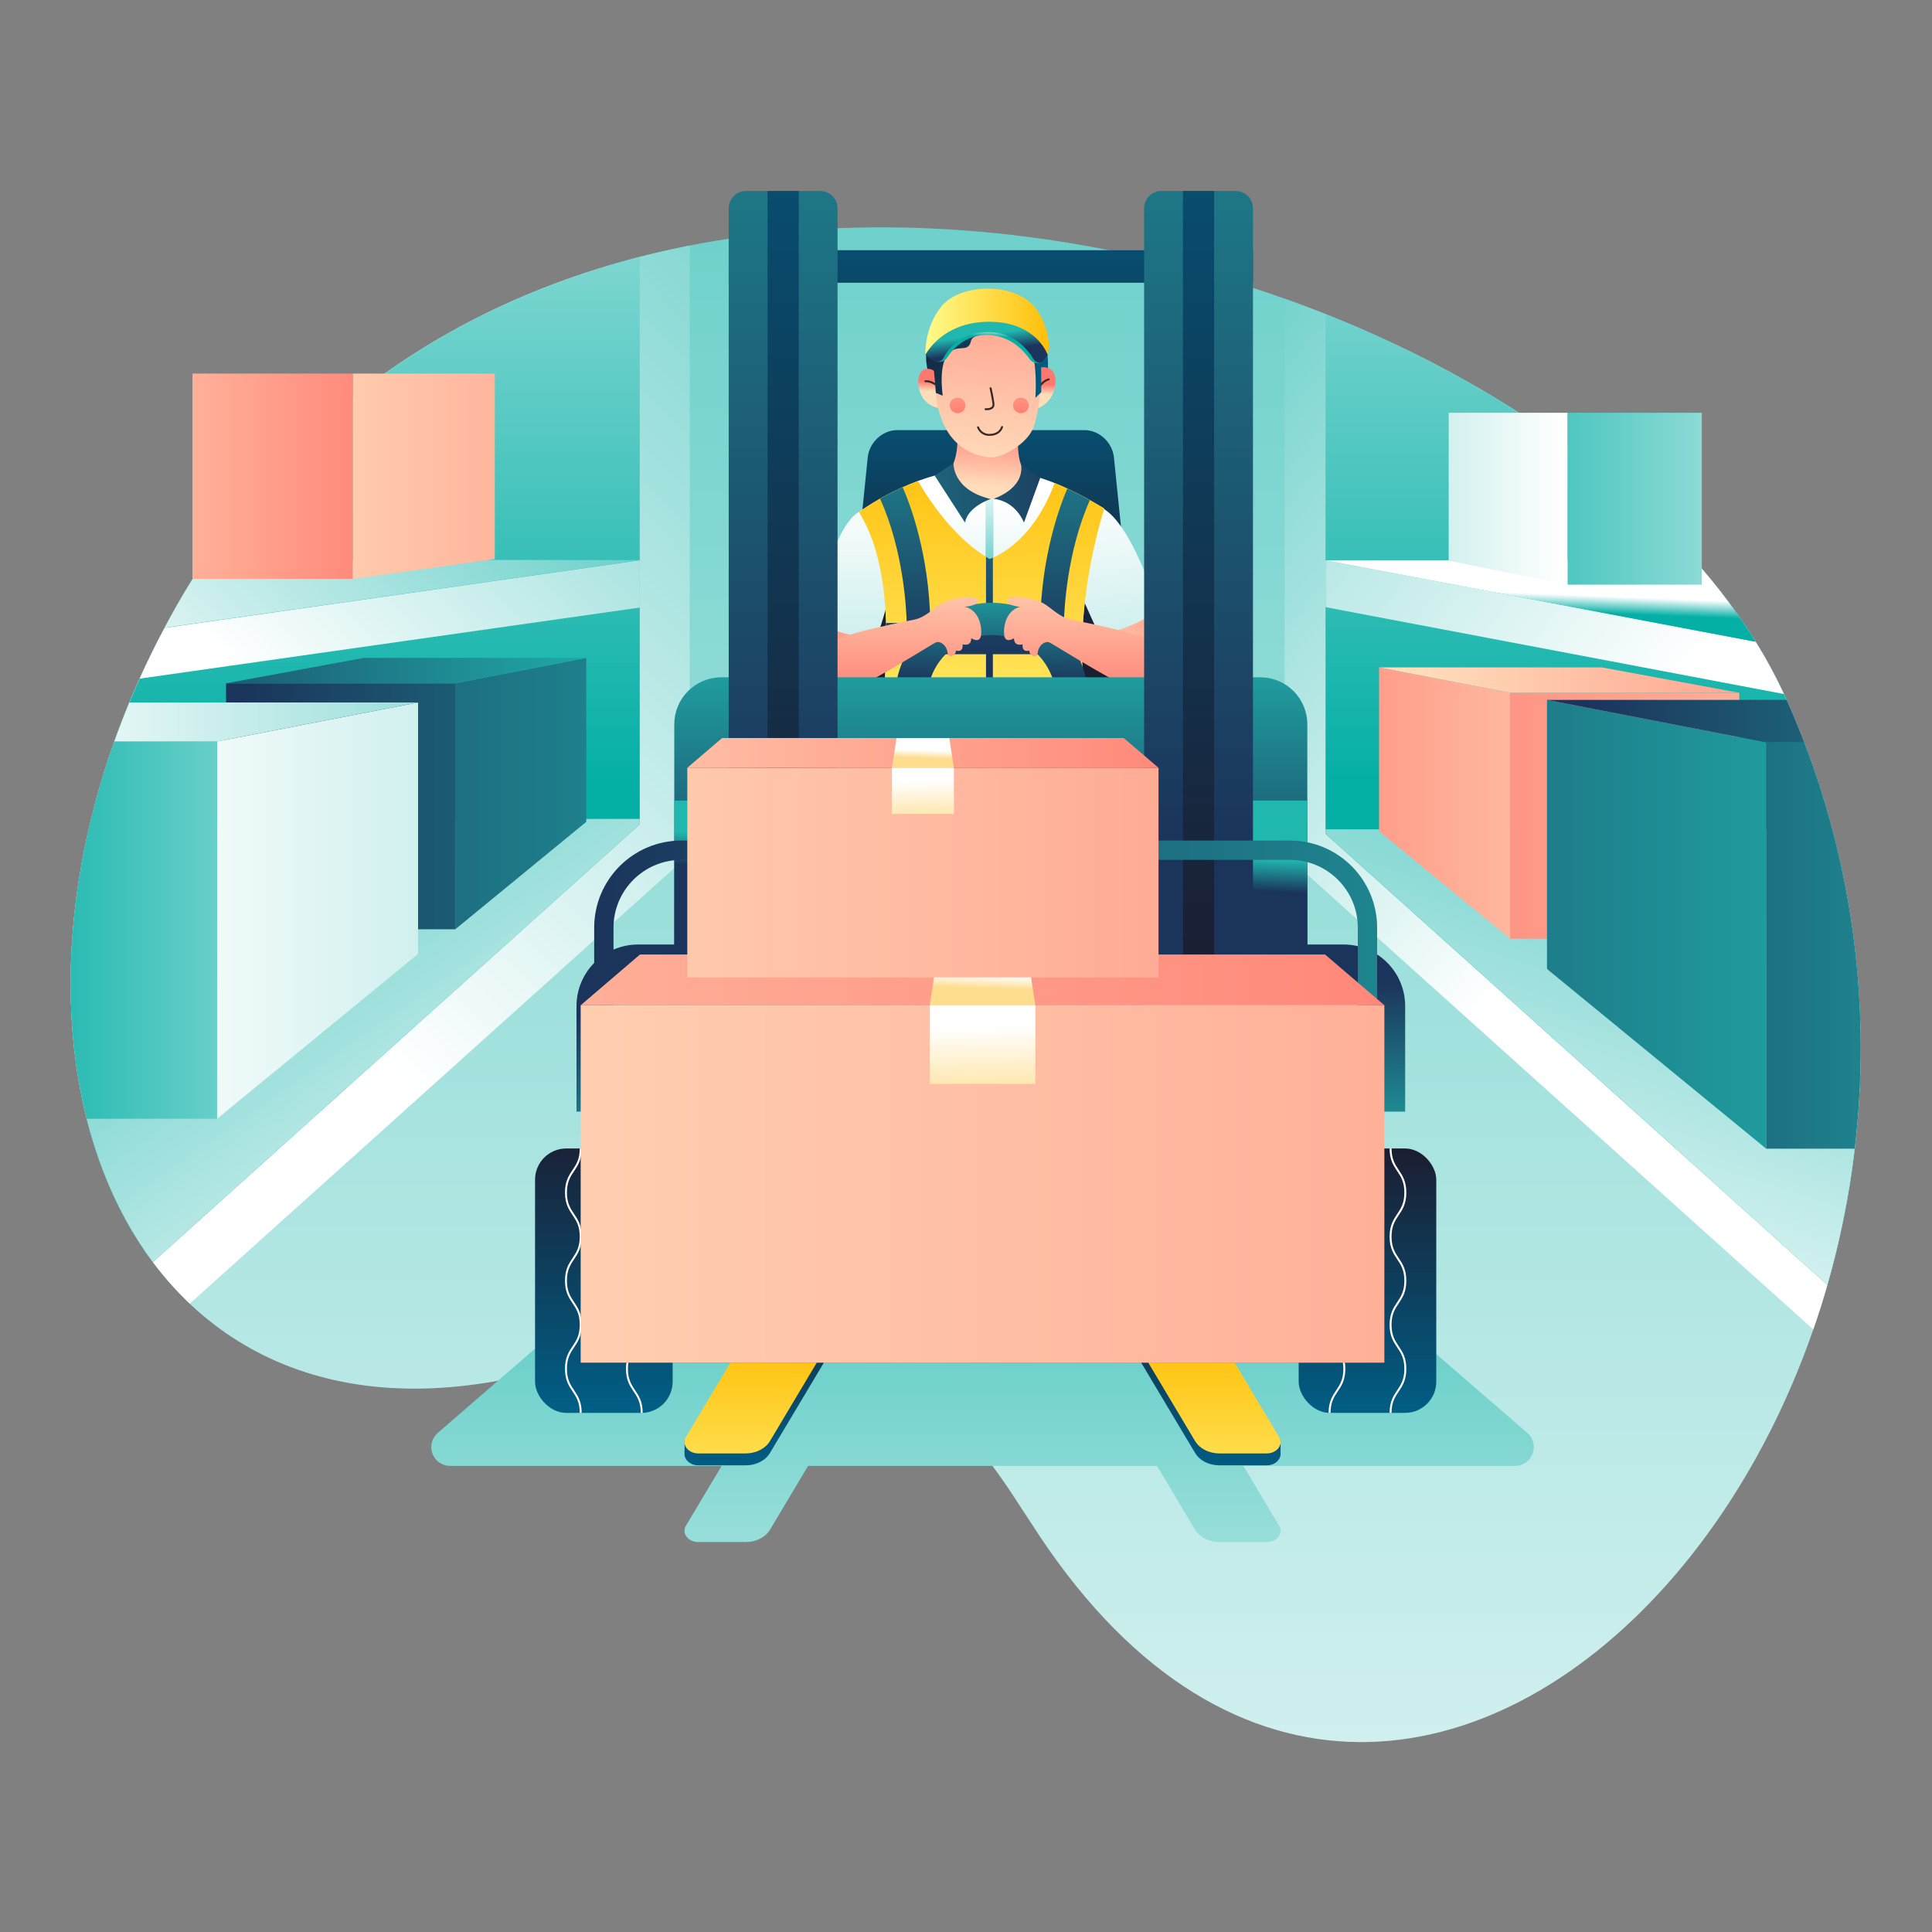 <?xml version="1.0" encoding="UTF-8"?>
<svg width="1000px" height="1000px" viewBox="0 0 1000 1000" version="1.1" xmlns="http://www.w3.org/2000/svg" xmlns:xlink="http://www.w3.org/1999/xlink">
    <rect x="0" y="0" width="1000" height="1000" fill="#808080" stroke="none"/>
    <title>Warehouse Forklift</title>
    <defs>
        <linearGradient x1="50%" y1="-67.418%" x2="50%" y2="118.799%" id="linearGradient-1">
            <stop stop-color="#04AFA5" offset="0%"></stop>
            <stop stop-color="#FFFFFF" offset="100%"></stop>
        </linearGradient>
        <linearGradient x1="136.673%" y1="-92.179%" x2="38.425%" y2="67.24%" id="linearGradient-2">
            <stop stop-color="#04AFA5" offset="0%"></stop>
            <stop stop-color="#FFFFFF" offset="100%"></stop>
        </linearGradient>
        <linearGradient x1="50.004%" y1="52.183%" x2="50.004%" y2="-55.112%" id="linearGradient-3">
            <stop stop-color="#04AFA5" offset="0%"></stop>
            <stop stop-color="#FFFFFF" offset="100%"></stop>
        </linearGradient>
        <linearGradient x1="-31.17%" y1="-45.733%" x2="102.462%" y2="99.002%" id="linearGradient-4">
            <stop stop-color="#04AFA5" offset="0%"></stop>
            <stop stop-color="#FFFFFF" offset="100%"></stop>
        </linearGradient>
        <linearGradient x1="-320.068%" y1="50.004%" x2="397.759%" y2="50.004%" id="linearGradient-5">
            <stop stop-color="#1B345B" offset="0%"></stop>
            <stop stop-color="#20B7AF" offset="100%"></stop>
        </linearGradient>
        <linearGradient x1="93.257%" y1="50%" x2="-217.288%" y2="50%" id="linearGradient-6">
            <stop stop-color="#1B345B" offset="0%"></stop>
            <stop stop-color="#20B7AF" offset="100%"></stop>
        </linearGradient>
        <linearGradient x1="-49.576%" y1="50.038%" x2="117.972%" y2="50.038%" id="linearGradient-7">
            <stop stop-color="#1B345B" offset="0%"></stop>
            <stop stop-color="#20B7AF" offset="100%"></stop>
        </linearGradient>
        <linearGradient x1="742.301%" y1="50%" x2="-47.924%" y2="50%" id="linearGradient-8">
            <stop stop-color="#04AFA5" offset="0%"></stop>
            <stop stop-color="#FFFFFF" offset="100%"></stop>
        </linearGradient>
        <linearGradient x1="-50.52%" y1="49.997%" x2="326.427%" y2="49.997%" id="linearGradient-9">
            <stop stop-color="#04AFA5" offset="0%"></stop>
            <stop stop-color="#FFFFFF" offset="100%"></stop>
        </linearGradient>
        <linearGradient x1="312.409%" y1="49.975%" x2="-38.594%" y2="49.975%" id="linearGradient-10">
            <stop stop-color="#04AFA5" offset="0%"></stop>
            <stop stop-color="#FFFFFF" offset="100%"></stop>
        </linearGradient>
        <linearGradient x1="295.241%" y1="-4.625%" x2="12.415%" y2="58.92%" id="linearGradient-11">
            <stop stop-color="#04AFA5" offset="0%"></stop>
            <stop stop-color="#FFFFFF" offset="100%"></stop>
        </linearGradient>
        <linearGradient x1="214.833%" y1="27.076%" x2="-44.104%" y2="62.402%" id="linearGradient-12">
            <stop stop-color="#04AFA5" offset="0%"></stop>
            <stop stop-color="#FFFFFF" offset="100%"></stop>
        </linearGradient>
        <linearGradient x1="220.636%" y1="49.991%" x2="-50.06%" y2="49.991%" id="linearGradient-13">
            <stop stop-color="#FFDDBB" offset="0%"></stop>
            <stop stop-color="#FF786E" offset="100%"></stop>
        </linearGradient>
        <linearGradient x1="-81.629%" y1="50%" x2="379.967%" y2="50%" id="linearGradient-14">
            <stop stop-color="#FFDDBB" offset="0%"></stop>
            <stop stop-color="#FF786E" offset="100%"></stop>
        </linearGradient>
        <linearGradient x1="-27.826%" y1="-55.356%" x2="53.497%" y2="53.288%" id="linearGradient-15">
            <stop stop-color="#04AFA5" offset="0%"></stop>
            <stop stop-color="#FFFFFF" offset="100%"></stop>
        </linearGradient>
        <linearGradient x1="49.999%" y1="48.137%" x2="49.999%" y2="-62.948%" id="linearGradient-16">
            <stop stop-color="#04AFA5" offset="0%"></stop>
            <stop stop-color="#FFFFFF" offset="100%"></stop>
        </linearGradient>
        <linearGradient x1="98.573%" y1="-81.627%" x2="22.344%" y2="112.541%" id="linearGradient-17">
            <stop stop-color="#04AFA5" offset="0%"></stop>
            <stop stop-color="#FFFFFF" offset="100%"></stop>
        </linearGradient>
        <linearGradient x1="250.664%" y1="50%" x2="-150.664%" y2="50%" id="linearGradient-18">
            <stop stop-color="#FFDDBB" offset="0%"></stop>
            <stop stop-color="#FF786E" offset="100%"></stop>
        </linearGradient>
        <linearGradient x1="279.071%" y1="50%" x2="-111.809%" y2="50%" id="linearGradient-19">
            <stop stop-color="#FFDDBB" offset="0%"></stop>
            <stop stop-color="#FF786E" offset="100%"></stop>
        </linearGradient>
        <linearGradient x1="10.383%" y1="49.962%" x2="174.686%" y2="49.962%" id="linearGradient-20">
            <stop stop-color="#FFDDBB" offset="0%"></stop>
            <stop stop-color="#FF786E" offset="100%"></stop>
        </linearGradient>
        <linearGradient x1="-242.706%" y1="50%" x2="193.195%" y2="50%" id="linearGradient-21">
            <stop stop-color="#1B345B" offset="0%"></stop>
            <stop stop-color="#20B7AF" offset="100%"></stop>
        </linearGradient>
        <linearGradient x1="-298.655%" y1="50%" x2="352.85%" y2="50%" id="linearGradient-22">
            <stop stop-color="#1B345B" offset="0%"></stop>
            <stop stop-color="#20B7AF" offset="100%"></stop>
        </linearGradient>
        <linearGradient x1="15.421%" y1="50%" x2="265.275%" y2="50%" id="linearGradient-23">
            <stop stop-color="#1B345B" offset="0%"></stop>
            <stop stop-color="#20B7AF" offset="100%"></stop>
        </linearGradient>
        <linearGradient x1="-243.444%" y1="-13.419%" x2="83.823%" y2="57.864%" id="linearGradient-24">
            <stop stop-color="#04AFA5" offset="0%"></stop>
            <stop stop-color="#FFFFFF" offset="100%"></stop>
        </linearGradient>
        <linearGradient x1="47.579%" y1="61.359%" x2="51.864%" y2="41.257%" id="linearGradient-25">
            <stop stop-color="#04AFA5" offset="0%"></stop>
            <stop stop-color="#FFFFFF" offset="100%"></stop>
        </linearGradient>
        <linearGradient x1="-124.173%" y1="50.006%" x2="291.041%" y2="50.006%" id="linearGradient-26">
            <stop stop-color="#04AFA5" offset="0%"></stop>
            <stop stop-color="#FFFFFF" offset="100%"></stop>
        </linearGradient>
        <linearGradient x1="-449.203%" y1="50.006%" x2="95.722%" y2="50.006%" id="linearGradient-27">
            <stop stop-color="#04AFA5" offset="0%"></stop>
            <stop stop-color="#FFFFFF" offset="100%"></stop>
        </linearGradient>
        <linearGradient x1="49.984%" y1="62.923%" x2="49.984%" y2="-23.713%" id="linearGradient-28">
            <stop stop-color="#1B1D31" offset="0%"></stop>
            <stop stop-color="#006088" offset="100%"></stop>
        </linearGradient>
        <linearGradient x1="50%" y1="239.505%" x2="50%" y2="11.657%" id="linearGradient-29">
            <stop stop-color="#04AFA5" offset="0%"></stop>
            <stop stop-color="#FFFFFF" offset="100%"></stop>
        </linearGradient>
        <linearGradient x1="50.408%" y1="160.568%" x2="49.842%" y2="7.196%" id="linearGradient-30">
            <stop stop-color="#04AFA5" offset="0%"></stop>
            <stop stop-color="#FFFFFF" offset="100%"></stop>
        </linearGradient>
        <linearGradient x1="197.306%" y1="-62.083%" x2="-40.601%" y2="107.77%" id="linearGradient-31">
            <stop stop-color="#FFDDBB" offset="0%"></stop>
            <stop stop-color="#FF786E" offset="100%"></stop>
        </linearGradient>
        <linearGradient x1="3.594%" y1="105.177%" x2="132.222%" y2="-24.131%" id="linearGradient-32">
            <stop stop-color="#FFDDBB" offset="0%"></stop>
            <stop stop-color="#FF786E" offset="100%"></stop>
        </linearGradient>
        <linearGradient x1="49.992%" y1="525.9%" x2="49.992%" y2="-3.045%" id="linearGradient-33">
            <stop stop-color="#04AFA5" offset="0%"></stop>
            <stop stop-color="#FFFFFF" offset="100%"></stop>
        </linearGradient>
        <linearGradient x1="91.389%" y1="523.017%" x2="43.927%" y2="-2.405%" id="linearGradient-34">
            <stop stop-color="#04AFA5" offset="0%"></stop>
            <stop stop-color="#FFFFFF" offset="100%"></stop>
        </linearGradient>
        <linearGradient x1="50.897%" y1="-21.693%" x2="49.057%" y2="132.332%" id="linearGradient-35">
            <stop stop-color="#FFBB00" offset="0%"></stop>
            <stop stop-color="#FFFF95" offset="100%"></stop>
        </linearGradient>
        <linearGradient x1="49.859%" y1="49.542%" x2="49.859%" y2="-119.675%" id="linearGradient-36">
            <stop stop-color="#1B345B" offset="0%"></stop>
            <stop stop-color="#20B7AF" offset="100%"></stop>
        </linearGradient>
        <linearGradient x1="47.68%" y1="80.675%" x2="59.29%" y2="-22.413%" id="linearGradient-37">
            <stop stop-color="#FFDDBB" offset="0%"></stop>
            <stop stop-color="#FF786E" offset="100%"></stop>
        </linearGradient>
        <linearGradient x1="271.996%" y1="50%" x2="-481.423%" y2="50%" id="linearGradient-38">
            <stop stop-color="#1B345B" offset="0%"></stop>
            <stop stop-color="#20B7AF" offset="100%"></stop>
        </linearGradient>
        <linearGradient x1="199.546%" y1="49.983%" x2="-701.321%" y2="49.983%" id="linearGradient-39">
            <stop stop-color="#1B345B" offset="0%"></stop>
            <stop stop-color="#20B7AF" offset="100%"></stop>
        </linearGradient>
        <linearGradient x1="50.009%" y1="104.826%" x2="50.009%" y2="-110.959%" id="linearGradient-40">
            <stop stop-color="#1B345B" offset="0%"></stop>
            <stop stop-color="#20B7AF" offset="100%"></stop>
        </linearGradient>
        <linearGradient x1="50.16%" y1="41.723%" x2="51.288%" y2="-15.994%" id="linearGradient-41">
            <stop stop-color="#1B345B" offset="0%"></stop>
            <stop stop-color="#20B7AF" offset="100%"></stop>
        </linearGradient>
        <linearGradient x1="49.999%" y1="-35.182%" x2="49.999%" y2="113.017%" id="linearGradient-42">
            <stop stop-color="#FFDDBB" offset="0%"></stop>
            <stop stop-color="#FF786E" offset="100%"></stop>
        </linearGradient>
        <linearGradient x1="49.993%" y1="-35.142%" x2="49.993%" y2="113.013%" id="linearGradient-43">
            <stop stop-color="#FFDDBB" offset="0%"></stop>
            <stop stop-color="#FF786E" offset="100%"></stop>
        </linearGradient>
        <linearGradient x1="48.791%" y1="63.783%" x2="50.467%" y2="43.252%" id="linearGradient-44">
            <stop stop-color="#FFDDBB" offset="0%"></stop>
            <stop stop-color="#FF786E" offset="100%"></stop>
        </linearGradient>
        <linearGradient x1="45.083%" y1="107.104%" x2="57.534%" y2="-80.608%" id="linearGradient-45">
            <stop stop-color="#FFDDBB" offset="0%"></stop>
            <stop stop-color="#FF786E" offset="100%"></stop>
        </linearGradient>
        <linearGradient x1="-27.881%" y1="50.045%" x2="108.707%" y2="50.045%" id="linearGradient-46">
            <stop stop-color="#1B1D31" offset="0%"></stop>
            <stop stop-color="#006088" offset="100%"></stop>
        </linearGradient>
        <linearGradient x1="102.351%" y1="50.008%" x2="-4.84%" y2="50.008%" id="linearGradient-47">
            <stop stop-color="#FFBB00" offset="0%"></stop>
            <stop stop-color="#FFFF95" offset="100%"></stop>
        </linearGradient>
        <linearGradient x1="49.597%" y1="57.019%" x2="50.703%" y2="42.902%" id="linearGradient-48">
            <stop stop-color="#04AFA5" offset="0%"></stop>
            <stop stop-color="#FFFFFF" offset="100%"></stop>
        </linearGradient>
        <linearGradient x1="56.75%" y1="70.808%" x2="42.507%" y2="33.976%" id="linearGradient-49">
            <stop stop-color="#1B345B" offset="0%"></stop>
            <stop stop-color="#20B7AF" offset="100%"></stop>
        </linearGradient>
        <linearGradient x1="26.485%" y1="-414.233%" x2="54.95%" y2="148.02%" id="linearGradient-50">
            <stop stop-color="#FFDDBB" offset="0%"></stop>
            <stop stop-color="#FF786E" offset="100%"></stop>
        </linearGradient>
        <linearGradient x1="49.999%" y1="-172.14%" x2="49.999%" y2="290.531%" id="linearGradient-51">
            <stop stop-color="#04AFA5" offset="0%"></stop>
            <stop stop-color="#FFFFFF" offset="100%"></stop>
        </linearGradient>
        <linearGradient x1="49.653%" y1="51.227%" x2="50.31%" y2="48.891%" id="linearGradient-52">
            <stop stop-color="#04AFA5" offset="0%"></stop>
            <stop stop-color="#FFFFFF" offset="100%"></stop>
        </linearGradient>
        <linearGradient x1="50%" y1="-9.418%" x2="50%" y2="101.702%" id="linearGradient-53">
            <stop stop-color="#1B1D31" offset="0%"></stop>
            <stop stop-color="#006088" offset="100%"></stop>
        </linearGradient>
        <linearGradient x1="50.014%" y1="100.161%" x2="50.014%" y2="-3.675%" id="linearGradient-54">
            <stop stop-color="#1B1D31" offset="0%"></stop>
            <stop stop-color="#006088" offset="100%"></stop>
        </linearGradient>
        <linearGradient x1="50.005%" y1="85.015%" x2="50.005%" y2="-21.386%" id="linearGradient-55">
            <stop stop-color="#1B345B" offset="0%"></stop>
            <stop stop-color="#20B7AF" offset="100%"></stop>
        </linearGradient>
        <linearGradient x1="47.346%" y1="13.506%" x2="51.43%" y2="61.541%" id="linearGradient-56">
            <stop stop-color="#1B345B" offset="0%"></stop>
            <stop stop-color="#20B7AF" offset="100%"></stop>
        </linearGradient>
        <linearGradient x1="49.161%" y1="54.157%" x2="53.544%" y2="32.458%" id="linearGradient-57">
            <stop stop-color="#1B345B" offset="0%"></stop>
            <stop stop-color="#20B7AF" offset="100%"></stop>
        </linearGradient>
        <linearGradient x1="49.998%" y1="773.797%" x2="49.998%" y2="-300.891%" id="linearGradient-58">
            <stop stop-color="#1B1D31" offset="0%"></stop>
            <stop stop-color="#006088" offset="100%"></stop>
        </linearGradient>
        <linearGradient x1="50.009%" y1="55.948%" x2="50.009%" y2="-54.419%" id="linearGradient-59">
            <stop stop-color="#1B345B" offset="0%"></stop>
            <stop stop-color="#20B7AF" offset="100%"></stop>
        </linearGradient>
        <linearGradient x1="50%" y1="55.948%" x2="50%" y2="-54.419%" id="linearGradient-60">
            <stop stop-color="#1B345B" offset="0%"></stop>
            <stop stop-color="#20B7AF" offset="100%"></stop>
        </linearGradient>
        <linearGradient x1="50%" y1="68.333%" x2="50%" y2="-29.277%" id="linearGradient-61">
            <stop stop-color="#1B1D31" offset="0%"></stop>
            <stop stop-color="#006088" offset="100%"></stop>
        </linearGradient>
        <linearGradient x1="50.536%" y1="-16.124%" x2="49.493%" y2="107.563%" id="linearGradient-62">
            <stop stop-color="#1B1D31" offset="0%"></stop>
            <stop stop-color="#006088" offset="100%"></stop>
        </linearGradient>
        <linearGradient x1="49.997%" y1="34.929%" x2="49.997%" y2="165.544%" id="linearGradient-63">
            <stop stop-color="#FFBB00" offset="0%"></stop>
            <stop stop-color="#FFFF95" offset="100%"></stop>
        </linearGradient>
        <linearGradient x1="50.517%" y1="-14.386%" x2="49.474%" y2="109.301%" id="linearGradient-64">
            <stop stop-color="#1B1D31" offset="0%"></stop>
            <stop stop-color="#006088" offset="100%"></stop>
        </linearGradient>
        <linearGradient x1="50.003%" y1="34.929%" x2="50.003%" y2="165.544%" id="linearGradient-65">
            <stop stop-color="#FFBB00" offset="0%"></stop>
            <stop stop-color="#FFFF95" offset="100%"></stop>
        </linearGradient>
        <linearGradient x1="0%" y1="49.99%" x2="99.997%" y2="49.99%" id="linearGradient-66">
            <stop stop-color="#04AFA5" offset="0%"></stop>
            <stop stop-color="#FFFFFF" offset="100%"></stop>
        </linearGradient>
        <linearGradient x1="-1.265%" y1="50%" x2="101.262%" y2="50%" id="linearGradient-67">
            <stop stop-color="#1B345B" offset="0%"></stop>
            <stop stop-color="#1E858F" offset="100%"></stop>
        </linearGradient>
        <linearGradient x1="-48.025%" y1="50.003%" x2="283.358%" y2="50.003%" id="linearGradient-68">
            <stop stop-color="#FFDDBB" offset="0%"></stop>
            <stop stop-color="#FF786E" offset="100%"></stop>
        </linearGradient>
        <linearGradient x1="-119.5%" y1="50%" x2="140.407%" y2="50%" id="linearGradient-69">
            <stop stop-color="#FFDDBB" offset="0%"></stop>
            <stop stop-color="#FF786E" offset="100%"></stop>
        </linearGradient>
        <linearGradient x1="49.607%" y1="66.759%" x2="51.527%" y2="41.005%" id="linearGradient-70">
            <stop stop-color="#FFDD8E" offset="0%"></stop>
            <stop stop-color="#FFFFFF" offset="100%"></stop>
        </linearGradient>
        <linearGradient x1="52.259%" y1="132.658%" x2="49.406%" y2="27.953%" id="linearGradient-71">
            <stop stop-color="#FFDD8E" offset="0%"></stop>
            <stop stop-color="#FFFFFF" offset="100%"></stop>
        </linearGradient>
        <linearGradient x1="-62.974%" y1="50.005%" x2="267.279%" y2="50.005%" id="linearGradient-72">
            <stop stop-color="#FFDDBB" offset="0%"></stop>
            <stop stop-color="#FF786E" offset="100%"></stop>
        </linearGradient>
        <linearGradient x1="-59.858%" y1="50%" x2="132%" y2="50%" id="linearGradient-73">
            <stop stop-color="#FFDDBB" offset="0%"></stop>
            <stop stop-color="#FF786E" offset="100%"></stop>
        </linearGradient>
        <linearGradient x1="49.595%" y1="66.751%" x2="51.528%" y2="41.01%" id="linearGradient-74">
            <stop stop-color="#FFDD8E" offset="0%"></stop>
            <stop stop-color="#FFFFFF" offset="100%"></stop>
        </linearGradient>
        <linearGradient x1="52.246%" y1="132.664%" x2="49.376%" y2="27.949%" id="linearGradient-75">
            <stop stop-color="#FFDD8E" offset="0%"></stop>
            <stop stop-color="#FFFFFF" offset="100%"></stop>
        </linearGradient>
    </defs>
    <g id="Warehouse-Forklift" stroke="none" stroke-width="1" fill="none" fill-rule="evenodd">
        <g transform="translate(36, 98)">
            <g id="background" transform="translate(0, 19)" fill-rule="nonzero">
                <path d="M502,677.91 C462.15,617.98 436.83,555.13 225.77,596.91 C14.71,638.69 -61.32,402.42 55.13,197.14 C245.4,-138.26 784.35,8.33 889.29,246.45 C1040.85,590.35 700.36,976.22 502,677.91 Z" id="Path" fill="url(#linearGradient-1)"></path>
                <g id="Group" transform="translate(0, 10)">
                    <path d="M321,0.09 C213.65,21.21 116.32,79.22 55.1,187.09 C-22.66,324.18 -14.58,475.09 62.22,547.74 L321,315.13 L321,0.09 Z" id="Path" fill="url(#linearGradient-2)"></path>
                    <path d="M43.14,526.23 L295.14,299.66 L295.14,6 C198.14,31 111.37,88 55.14,187.18 C-15.61,311.84 -15.3,448 43.14,526.23 Z" id="Path" fill="url(#linearGradient-3)"></path>
                    <path d="M11.2,296.88 C-10.52,386 1.66,470.66 43.14,526.23 L295.14,299.66 L295.14,296.88 L11.2,296.88 Z" id="Path" fill="url(#linearGradient-4)"></path>
                    <g transform="translate(81, 213)">
                        <polygon id="Path" fill="url(#linearGradient-5)" points="118.64 13.69 186.46 0.54 186.46 85.38 118.64 140.99"></polygon>
                        <rect id="Rectangle" fill="url(#linearGradient-6)" transform="translate(59.32, 77.34) rotate(-180) translate(-59.32, -77.34) " x="5.68434189e-14" y="13.69" width="118.64" height="127.3"></rect>
                        <polygon id="Path" fill="url(#linearGradient-7)" points="0 13.69 118.64 13.69 186.46 0.54 71.22 0.54"></polygon>
                    </g>
                    <g transform="translate(0, 236)" id="Path">
                        <polygon fill="url(#linearGradient-8)" points="76.35 20.78 180.39 0.61 180.39 130.76 76.35 216.07"></polygon>
                        <path d="M76.35,20.78 L23.2,20.78 C-1.44,90.07 -5.5,159 8.91,216.07 L76.35,216.07 L76.35,20.78 Z" fill="url(#linearGradient-9)"></path>
                        <path d="M23.2,20.78 L76.35,20.78 L180.35,0.61 L31,0.61 C28.193,7.33 25.593,14.053 23.2,20.78 Z" fill="url(#linearGradient-10)"></path>
                    </g>
                    <path d="M36.29,224.26 L295.16,187.47 L295.16,163 L49.22,198 C44.567,206.667 40.257,215.42 36.29,224.26 Z" id="Path" fill="url(#linearGradient-11)"></path>
                    <path d="M55.13,187.14 C53.13,190.72 51.13,194.31 49.22,197.91 L295.16,162.91 L70.23,162.57 C64.983,170.477 59.95,178.667 55.13,187.14 Z" id="Path" fill="url(#linearGradient-12)"></path>
                    <g transform="translate(63, 66)">
                        <rect id="Rectangle" fill="url(#linearGradient-13)" transform="translate(42.15, 53.49) rotate(-180) translate(-42.15, -53.49) " x="0.62" y="0.36" width="83.06" height="106.26"></rect>
                        <polygon id="Path" fill="url(#linearGradient-14)" points="157.11 0.37 157.11 96.35 83.68 106.63 83.68 0.37"></polygon>
                    </g>
                </g>
                <g id="Group" transform="translate(628, 37)">
                    <path d="M0.92,0.6 L0.92,288.13 L274.56,534.13 C311.316,428.11 306.575,312.107 261.29,209.44 C221.88,120 121.28,43.53 0.92,0.6 Z" id="Path" fill="url(#linearGradient-15)"></path>
                    <path d="M261.29,209.45 C224.22,125.33 133,52.65 22.1,8.59 L22.1,277.59 L281.85,511.07 C310.502,411.222 303.226,304.487 261.29,209.45 L261.29,209.45 Z" id="Path" fill="url(#linearGradient-16)"></path>
                    <path d="M22.1,277.54 L281.85,511.07 C303.888,434.124 304.755,352.657 284.36,275.26 L22.1,275.26 L22.1,277.54 Z" id="Path" fill="url(#linearGradient-17)"></path>
                    <g transform="translate(49, 191)">
                        <polygon id="Path" fill="url(#linearGradient-18)" points="68.62 13.58 0.8 0.43 0.8 85.26 68.62 140.87"></polygon>
                        <rect id="Rectangle" fill="url(#linearGradient-19)" x="68.62" y="13.58" width="118.64" height="127.3"></rect>
                        <polygon id="Path" fill="url(#linearGradient-20)" points="187.26 13.58 68.62 13.58 0.8 0.43 116.04 0.43"></polygon>
                    </g>
                    <g transform="translate(136, 208)" id="Path">
                        <polygon fill="url(#linearGradient-21)" points="0.72 0.28 0.72 139.53 114.17 232.56 114.17 22.28"></polygon>
                        <path d="M114.17,232.56 L160,232.56 C168.45,161.385 159.483,89.222 133.87,22.28 L114.17,22.28 L114.17,232.56 Z" fill="url(#linearGradient-22)"></path>
                        <path d="M125.29,1.45 C125.12,1.06 124.93,0.67 124.76,0.28 L0.76,0.28 L114.21,22.28 L133.89,22.28 C131.203,15.32 128.337,8.377 125.29,1.45 Z" fill="url(#linearGradient-23)"></path>
                    </g>
                    <path d="M244.7,178.14 L22.1,136 L22.1,160.27 L259.35,205.22 C255.019,195.905 250.126,186.862 244.7,178.14 Z" id="Path" fill="url(#linearGradient-24)"></path>
                    <path d="M213.05,136 L22.1,136 L244.7,178.18 C235.365,163.248 224.777,149.137 213.05,136 L213.05,136 Z" id="Path" fill="url(#linearGradient-25)"></path>
                </g>
                <g id="Group" transform="translate(713, 96)">
                    <rect id="Rectangle" fill="url(#linearGradient-26)" x="62.32" y="0.65" width="69.54" height="88.97"></rect>
                    <polygon id="Path" fill="url(#linearGradient-27)" points="0.84 0.65 0.84 77.21 62.32 89.62 62.32 0.65"></polygon>
                </g>
            </g>
            <g id="courier_body" transform="translate(383, 124)" fill-rule="nonzero">
                <path d="M45.43,0.63 L142.28,0.63 C149.93,0.63 156.77,6.9 157.57,14.81 L174,176.4 L13.75,176.4 L30.13,14.81 C30.94,6.9 37.77,0.63 45.43,0.63 Z" id="Path" fill="url(#linearGradient-28)"></path>
                <path d="M32.33,176.4 C32.33,176.4 53,86.18 25.5,43.07 C25.5,43.07 53.5,22.4 83.05,21.14 C107.05,20.14 124,24 152.52,41.22 C152.52,41.22 125.46,122.48 154.28,176.4 L32.33,176.4 Z" id="Path" fill="url(#linearGradient-29)"></path>
                <path d="M95.21,21.11 C93.87,21.05 92.5,21.01 91.12,21 L91.12,71.72 L95.21,71.72 L95.21,21.11 Z" id="Path" fill="url(#linearGradient-30)"></path>
                <path d="M7.17,94.28 C7.17,94.28 -0.21,116.96 0.32,123.89 C0.85,130.82 9.13,137.56 20.22,134.72 C31.31,131.88 35.77,94.28 35.77,94.28 L7.17,94.28 Z" id="Path" fill="url(#linearGradient-31)"></path>
                <path d="M147.44,97.44 C147.44,97.44 158.07,124.9 163.06,129.73 C168.05,134.56 181.58,134.37 188,124.9 C194.42,115.43 171.74,80.9 171.74,80.9 L147.44,97.44 Z" id="Path" fill="url(#linearGradient-32)"></path>
                <path d="M7.77,102 C4.842,100.494 3.263,97.231 3.9,94 C6.24,82 13.46,50.35 25.5,43 C40.45,33.91 50.05,60.27 43.94,79 C37.83,97.73 35.87,107.13 34.31,107.92 C33,108.67 17.25,107 7.77,102 Z" id="Path" fill="url(#linearGradient-33)"></path>
                <path d="M176,96.66 C178.693,94.791 179.833,91.371 178.8,88.26 C174.89,76.66 163.59,46.26 150.69,40.55 C134.69,33.5 128.62,60.9 137.14,78.69 C145.66,96.48 148.82,105.53 150.48,106.09 C151.81,106.57 167.2,102.81 176,96.66 Z" id="Path" fill="url(#linearGradient-34)"></path>
                <path d="M32.33,176.4 L154.33,176.4 C125.51,122.48 152.57,41.22 152.57,41.22 C144.375,36.125 135.78,31.704 126.87,28 C114.66,61.13 93.13,67.3 93.13,67.3 C75.08,56.8 61.88,36.9 56.13,26.95 C45.296,31.007 35.018,36.417 25.54,43.05 C53,86.18 32.33,176.4 32.33,176.4 Z" id="Path" fill="url(#linearGradient-35)"></path>
                <path d="M93.13,67.32 C92.53,66.97 91.95,66.58 91.36,66.21 L91.36,176.4 L94.91,176.4 L94.91,66.65 C94.33,66.906 93.735,67.13 93.13,67.32 Z" id="Path" fill="url(#linearGradient-36)"></path>
                <path d="M69.06,25.39 C69.06,25.39 77.52,20.57 76.52,2.39 L108.25,2.39 C108.25,2.39 105.46,21.39 115.83,26.39 C115.83,26.39 107.97,36.33 91.83,36.33 C74.65,36.3 69.06,25.39 69.06,25.39 Z" id="Path" fill="url(#linearGradient-37)"></path>
                <path d="M64.77,24.16 L74.55,17.79 C74.55,17.79 73.73,31.48 93.73,36.29 C93.73,36.29 81.96,40.13 80.49,48.49 L64.77,24.16 Z" id="Path" fill="url(#linearGradient-38)"></path>
                <path d="M95.21,36.17 C95.21,36.17 110.84,31.33 109.6,18.94 L119.43,25.33 L111,48.49 C111,48.49 107,37.46 95.21,36.17 Z" id="Path" fill="url(#linearGradient-39)"></path>
                <path d="M141,116.6 C141,111.1 141.14,105.68 141.49,100.42 L131.67,100.42 C131.82,93.99 133.16,63.71 145.1,36.91 C141,34.61 137.1,32.61 133.43,30.91 C129.43,40.25 120,65.73 119.43,100.45 L62.52,100.45 C61.95,64.83 52.06,38.93 48.24,30.22 C43.82,32.22 39.85,34.27 36.52,36.15 C48.79,63.15 50.15,93.96 50.3,100.45 L39.65,100.45 C39.84,105.89 39.83,111.32 39.65,116.63 L141,116.6 Z" id="Path" fill="url(#linearGradient-40)"></path>
                <path d="M94.25,90 C66.592,90 44.17,112.422 44.17,140.08 C44.17,167.738 66.592,190.16 94.25,190.16 C121.908,190.16 144.33,167.738 144.33,140.08 C144.33,126.798 139.054,114.06 129.662,104.668 C120.27,95.276 107.532,90 94.25,90 Z M94.25,173.47 C80.74,173.47 68.561,165.331 63.391,152.849 C58.222,140.367 61.082,126.001 70.636,116.449 C80.191,106.898 94.558,104.042 107.039,109.215 C119.519,114.388 127.654,126.57 127.65,140.08 C127.65,148.937 124.131,157.432 117.867,163.694 C111.603,169.956 103.107,173.473 94.25,173.47 L94.25,173.47 Z" id="Shape" fill="url(#linearGradient-41)"></path>
                <path d="M54.35,98.69 C41.83,101.21 14.11,106.82 6.11,112.59 C-5.98,121.3 1.58,140.08 13.92,138 C24.85,136.15 63.42,111.23 65.5,110.47 C67.58,109.71 70.92,111.73 71.41,115.72 C71.88,119.56 76.08,116.96 75.77,114.72 C75.77,114.72 79.67,116.16 79.25,111.5 C79.25,111.5 83.74,112.93 83.72,108.34 C83.72,108.34 88.24,111.42 88.81,106.64 C89.38,101.86 87.46,93.5 80.1,92 C80.1,92 87.1,91.85 87.1,88.83 C87.1,85.81 76,86.73 69.06,90 C65.24,91.79 60.38,97.48 54.35,98.69 Z" id="Path" fill="url(#linearGradient-42)"></path>
                <path d="M135.21,98.69 C147.74,101.21 175.46,106.82 183.45,112.59 C195.54,121.3 187.99,140.08 175.64,138 C164.71,136.15 126.14,111.23 124.06,110.47 C121.98,109.71 118.64,111.73 118.16,115.72 C117.69,119.56 113.48,116.96 113.79,114.72 C113.79,114.72 109.89,116.16 110.31,111.5 C110.31,111.5 105.82,112.93 105.84,108.34 C105.84,108.34 101.32,111.42 100.76,106.64 C100.2,101.86 102.11,93.46 109.46,92 C109.46,92 102.46,91.85 102.46,88.83 C102.46,85.81 113.54,86.69 120.46,89.96 C124.32,91.79 129.18,97.48 135.21,98.69 Z" id="Path" fill="url(#linearGradient-43)"></path>
            </g>
            <g id="courier_head" transform="translate(439, 51)">
                <path d="M62,62.44 C62,62.44 70.65,59.65 71.27,49.07 C71.89,38.49 61.59,40.07 57.27,44.28 L11.58,44.28 C11.58,44.28 7.46,39.91 2.58,42.72 C-1.8,45.27 -0.8,61.64 12.79,62.44 C26.38,63.24 62,62.44 62,62.44 Z" id="Path" fill="url(#linearGradient-44)" fill-rule="nonzero"></path>
                <path d="M4,48.35 C4,48.35 8.65,47.57 12.67,53.87" id="Path" stroke="#382824" stroke-linecap="round" stroke-linejoin="round"></path>
                <path d="M67.82,47.35 C67.82,47.35 63.64,48.06 61.57,54.4" id="Path" stroke="#382824" stroke-linecap="round" stroke-linejoin="round"></path>
                <path d="M8.77,39.15 C8.84,50.63 8.77,62.84 15.01,73.62 C19.775,81.939 28.436,87.272 38.01,87.78 C43.62,87.87 56.57,81 59.86,72.32 C63.86,61.83 64.48,40.42 63.52,34.48 C60.68,17 8.59,11.64 8.77,39.15 Z" id="Path" fill="url(#linearGradient-45)" fill-rule="nonzero"></path>
                <path d="M5,41.9 C6.226,41.841 7.433,42.217 8.41,42.96 L9.41,54.38 L12.98,55.8 C12.98,55.8 10.14,38.04 16.98,32.96 C21.72,29.42 26.26,33.56 27.6,27.42 C28.94,21.28 54.24,23.13 58.23,30.91 C62.22,38.69 60.93,56.91 60.93,56.91 L63.93,54.02 L63.93,41.17 C63.93,41.17 66.17,40.79 67.39,41.61 C67.39,41.61 68.62,25.2 59.48,16.2 C49.6,6.47 23,4.75 17.13,17.4 C17.13,17.4 7.58,19.56 5.13,28.62 C4.117,32.984 4.073,37.517 5,41.9 L5,41.9 Z" id="Path" fill="url(#linearGradient-46)" fill-rule="nonzero"></path>
                <path d="M4,34.68 C4,34.68 3.15,20.63 12.44,9.41 C22.54,-2.81 52.23,-3.13 61.86,11.67 C70.25,24.58 67.31,34.67 67.31,34.67 C67.31,34.67 56.31,19.37 36.31,19.97 C16.31,20.57 4,34.68 4,34.68 Z" id="Path" fill="url(#linearGradient-47)" fill-rule="nonzero"></path>
                <path d="M4,34.68 L8.72,37.6 C10.896,38.953 13.755,38.323 15.16,36.18 C18.31,31.32 25.1,23.89 36.9,24.43 C47.57,24.92 54.33,31.7 57.97,36.89 C58.843,38.138 60.264,38.887 61.787,38.901 C63.31,38.915 64.745,38.192 65.64,36.96 L67.31,34.68 C67.31,34.68 39.8,6.71 4,34.68 Z" id="Path" fill="url(#linearGradient-48)" fill-rule="nonzero"></path>
                <path d="M4,34.68 C4,34.68 12.36,17.54 37,17.54 C61.64,17.54 67.26,34.68 67.26,34.68 L65.45,37.28 C64.836,38.168 63.813,38.683 62.734,38.649 C61.655,38.615 60.667,38.035 60.11,37.11 C56.77,31.48 49.41,22.72 36.11,22.88 C22.04,23.04 15.69,31.63 13.22,36.47 C12.806,37.259 12.08,37.838 11.219,38.066 C10.358,38.294 9.44,38.15 8.69,37.67 L4,34.68 Z" id="Path" fill="url(#linearGradient-49)" fill-rule="nonzero"></path>
                <circle id="Oval" fill="url(#linearGradient-50)" fill-rule="nonzero" cx="20.65" cy="60.84" r="4.04"></circle>
                <circle id="Oval" fill="url(#linearGradient-50)" fill-rule="nonzero" cx="53.43" cy="60.84" r="4.04"></circle>
                <path d="M37.73,51.94 C37.73,51.94 38.92,57.37 39.21,59.89 C39.61,63.3 35.12,62.79 35.12,62.79" id="Path" stroke="#382824" stroke-linecap="round" stroke-linejoin="round"></path>
                <path d="M31.23,72.15 C32.204,74.748 34.81,76.36 37.57,76.07 C42.78,75.87 43.66,72.01 43.66,72.01" id="Path" stroke="#382824" stroke-linecap="round" stroke-linejoin="round"></path>
            </g>
            <path d="M754.54,643.68 L676.24,575.87 L268.87,575.87 L190.57,643.68 C187.509,646.338 186.418,650.617 187.834,654.415 C189.251,658.214 192.876,660.735 196.93,660.74 L337.51,660.74 L319.02,691.74 C316.7,695.63 320.17,700.17 325.46,700.17 L350,700.17 C355.35,700.17 360.23,697.67 362.58,693.74 L382.26,660.74 L562.87,660.74 L582.55,693.74 C584.9,697.67 589.78,700.17 595.13,700.17 L619.65,700.17 C624.94,700.17 628.41,695.63 626.09,691.74 L607.6,660.74 L748.18,660.74 C752.24,660.746 755.875,658.226 757.293,654.422 C758.711,650.618 757.613,646.333 754.54,643.68 L754.54,643.68 Z" id="forklift_shadow" fill="url(#linearGradient-51)" fill-rule="nonzero"></path>
            <g id="forklift_wheels" transform="translate(240, 496)">
                <rect id="Rectangle" fill="url(#linearGradient-52)" fill-rule="nonzero" x="72.16" y="49.72" width="324.03" height="42.25"></rect>
                <g id="Group">
                    <rect id="Rectangle" fill="url(#linearGradient-53)" fill-rule="nonzero" x="0.94" y="0.45" width="71.22" height="136.86" rx="16.17"></rect>
                    <path d="M24.58,0.45 C24.58,11.85 16.94,11.85 16.94,23.25 C16.94,34.65 24.58,34.65 24.58,46.05 C24.58,57.45 16.94,57.46 16.94,68.87 C16.94,80.28 24.58,80.27 24.58,91.67 C24.58,103.07 16.94,103.08 16.94,114.49 C16.94,125.9 24.58,125.9 24.58,137.31" id="Path" stroke="#FFFFFF"></path>
                    <path d="M56.15,0.45 C56.15,11.85 48.51,11.85 48.51,23.25 C48.51,34.65 56.15,34.65 56.15,46.05 C56.15,57.45 48.51,57.46 48.51,68.87 C48.51,80.28 56.15,80.27 56.15,91.67 C56.15,103.07 48.51,103.08 48.51,114.49 C48.51,125.9 56.15,125.9 56.15,137.31" id="Path" stroke="#FFFFFF"></path>
                </g>
                <g id="Group" transform="translate(396, 0)">
                    <rect id="Rectangle" fill="url(#linearGradient-54)" fill-rule="nonzero" transform="translate(35.8, 68.88) rotate(180) translate(-35.8, -68.88) " x="0.19" y="0.45" width="71.22" height="136.86" rx="16.17"></rect>
                    <path d="M47.76,137.31 C47.76,125.91 55.4,125.91 55.4,114.51 C55.4,103.11 47.76,103.11 47.76,91.71 C47.76,80.31 55.4,80.3 55.4,68.9 C55.4,57.5 47.76,57.5 47.76,46.09 C47.76,34.68 55.4,34.68 55.4,23.27 C55.4,11.86 47.76,11.86 47.76,0.45" id="Path" stroke="#FFFFFF"></path>
                    <path d="M16.19,137.31 C16.19,125.91 23.83,125.91 23.83,114.51 C23.83,103.11 16.19,103.11 16.19,91.71 C16.19,80.31 23.83,80.3 23.83,68.9 C23.83,57.5 16.19,57.5 16.19,46.09 C16.19,34.68 23.83,34.68 23.83,23.27 C23.83,11.86 16.19,11.86 16.19,0.45" id="Path" stroke="#FFFFFF"></path>
                </g>
            </g>
            <g id="forklift" transform="translate(262, 0)" fill-rule="nonzero">
                <path d="M75.39,252.57 L354.32,252.57 C360.778,252.57 366.972,255.135 371.538,259.702 C376.105,264.268 378.67,270.462 378.67,276.92 L378.67,413 L51,413 L51,276.92 C51,270.455 53.571,264.255 58.146,259.688 C62.721,255.12 68.925,252.559 75.39,252.57 Z" id="Path" fill="url(#linearGradient-55)"></path>
                <path d="M397.44,390.88 L32.27,390.88 C14.667,390.886 0.4,405.157 0.4,422.76 L0.4,477.35 L44.64,477.35 C51.175,477.35 57.442,479.948 62.06,484.572 C66.678,489.195 69.268,495.465 69.26,502 L69.26,601 L360.45,601 L360.45,502 C360.45,488.403 371.473,477.38 385.07,477.38 L429.31,477.38 L429.31,422.76 C429.31,405.157 415.043,390.886 397.44,390.88 L397.44,390.88 Z" id="Path" fill="url(#linearGradient-56)"></path>
                <rect id="Rectangle" fill="url(#linearGradient-57)" x="51.04" y="316.37" width="327.62" height="74.52"></rect>
                <rect id="Rectangle" fill="url(#linearGradient-58)" x="79.18" y="31.51" width="271.35" height="16.83"></rect>
                <g id="Group" transform="translate(79, 0)">
                    <path d="M47.57,0.86 L9.12,0.86 C4.183,0.86 0.18,4.863 0.18,9.8 L0.18,600.94 L56.51,600.94 L56.51,9.8 C56.51,4.863 52.507,0.86 47.57,0.86 L47.57,0.86 Z" id="Path" fill="url(#linearGradient-59)"></path>
                    <path d="M215.19,9.8 L215.19,600.94 L271.53,600.94 L271.53,9.8 C271.53,7.429 270.588,5.155 268.912,3.478 C267.235,1.802 264.961,0.86 262.59,0.86 L224.13,0.86 C219.193,0.86 215.19,4.863 215.19,9.8 Z" id="Path" fill="url(#linearGradient-60)"></path>
                </g>
                <rect id="Rectangle" fill="url(#linearGradient-61)" x="314.29" y="0.86" width="16.14" height="600.09"></rect>
                <rect id="Rectangle" fill="url(#linearGradient-61)" x="99.28" y="0.86" width="16.14" height="600.09"></rect>
            </g>
            <g id="forklift_Box" transform="translate(264, 284)">
                <g id="Group" transform="translate(54, 269)" fill-rule="nonzero">
                    <path d="M32,107.45 L7.46,107.45 C3.18,107.45 0.1,104.45 0.3,101.29 C0.35,100.54 0.35,94.71 0.35,94.71 L56.45,6.17 L101.18,6.17 L44.56,101 C42.21,105 37.33,107.45 32,107.45 Z" id="Path" fill="url(#linearGradient-62)"></path>
                    <path d="M32,101.29 L7.46,101.29 C2.17,101.29 -1.3,96.76 1.02,92.86 L56.45,0 L101.18,0 L44.56,94.85 C42.21,98.8 37.33,101.29 32,101.29 Z" id="Path" fill="url(#linearGradient-63)"></path>
                </g>
                <g id="Group" transform="translate(261, 269)" fill-rule="nonzero">
                    <path d="M70.13,107.45 L94.65,107.45 C98.93,107.45 102.01,104.45 101.81,101.29 C101.81,100.54 101.81,94.71 101.81,94.71 L45.71,6.17 L0.93,6.17 L57.55,101 C59.9,105 64.78,107.45 70.13,107.45 Z" id="Path" fill="url(#linearGradient-64)"></path>
                    <path d="M70.13,101.29 L94.65,101.29 C99.94,101.29 103.41,96.76 101.09,92.86 L45.66,0 L0.93,0 L57.55,94.85 C59.9,98.8 64.78,101.29 70.13,101.29 Z" id="Path" fill="url(#linearGradient-65)"></path>
                </g>
                <rect id="Rectangle" fill="url(#linearGradient-66)" fill-rule="nonzero" x="12.55" y="128.5" width="395.25" height="49.27"></rect>
                <rect id="Rectangle" fill="url(#linearGradient-66)" fill-rule="nonzero" x="12.55" y="269.02" width="395.25" height="49.27"></rect>
                <path d="M52.67,58.07 L367.67,58.07 C389.833,58.07 407.8,76.037 407.8,98.2 L407.8,318.29 L12.55,318.29 L12.55,98.2 C12.55,76.041 30.511,58.076 52.67,58.07 Z" id="Path" stroke="url(#linearGradient-67)" stroke-width="10" stroke-linecap="round" stroke-linejoin="round"></path>
                <g id="Group" transform="translate(0, 112)" fill-rule="nonzero">
                    <rect id="Rectangle" fill="url(#linearGradient-68)" x="0.56" y="26.32" width="415.99" height="184.99"></rect>
                    <polygon id="Path" fill="url(#linearGradient-69)" points="0.56 26.32 416.55 26.32 385.84 0.04 31.27 0.04"></polygon>
                    <polygon id="Path" fill="url(#linearGradient-70)" points="181.22 26.32 235.89 26.32 231.86 0.04 185.25 0.04"></polygon>
                    <rect id="Rectangle" fill="url(#linearGradient-71)" x="181.22" y="26.32" width="54.67" height="40.7"></rect>
                </g>
                <g id="Group" transform="translate(55, 0)" fill-rule="nonzero">
                    <rect id="Rectangle" fill="url(#linearGradient-72)" x="0.74" y="15.41" width="243.91" height="108.47"></rect>
                    <polygon id="Path" fill="url(#linearGradient-73)" points="0.74 15.41 244.65 15.41 226.65 0.01 18.75 0.01"></polygon>
                    <polygon id="Path" fill="url(#linearGradient-74)" points="106.67 15.41 138.73 15.41 136.36 0.01 109.04 0.01"></polygon>
                    <rect id="Rectangle" fill="url(#linearGradient-75)" x="106.67" y="15.41" width="32.06" height="23.87"></rect>
                </g>
            </g>
        </g>
    </g>
</svg>